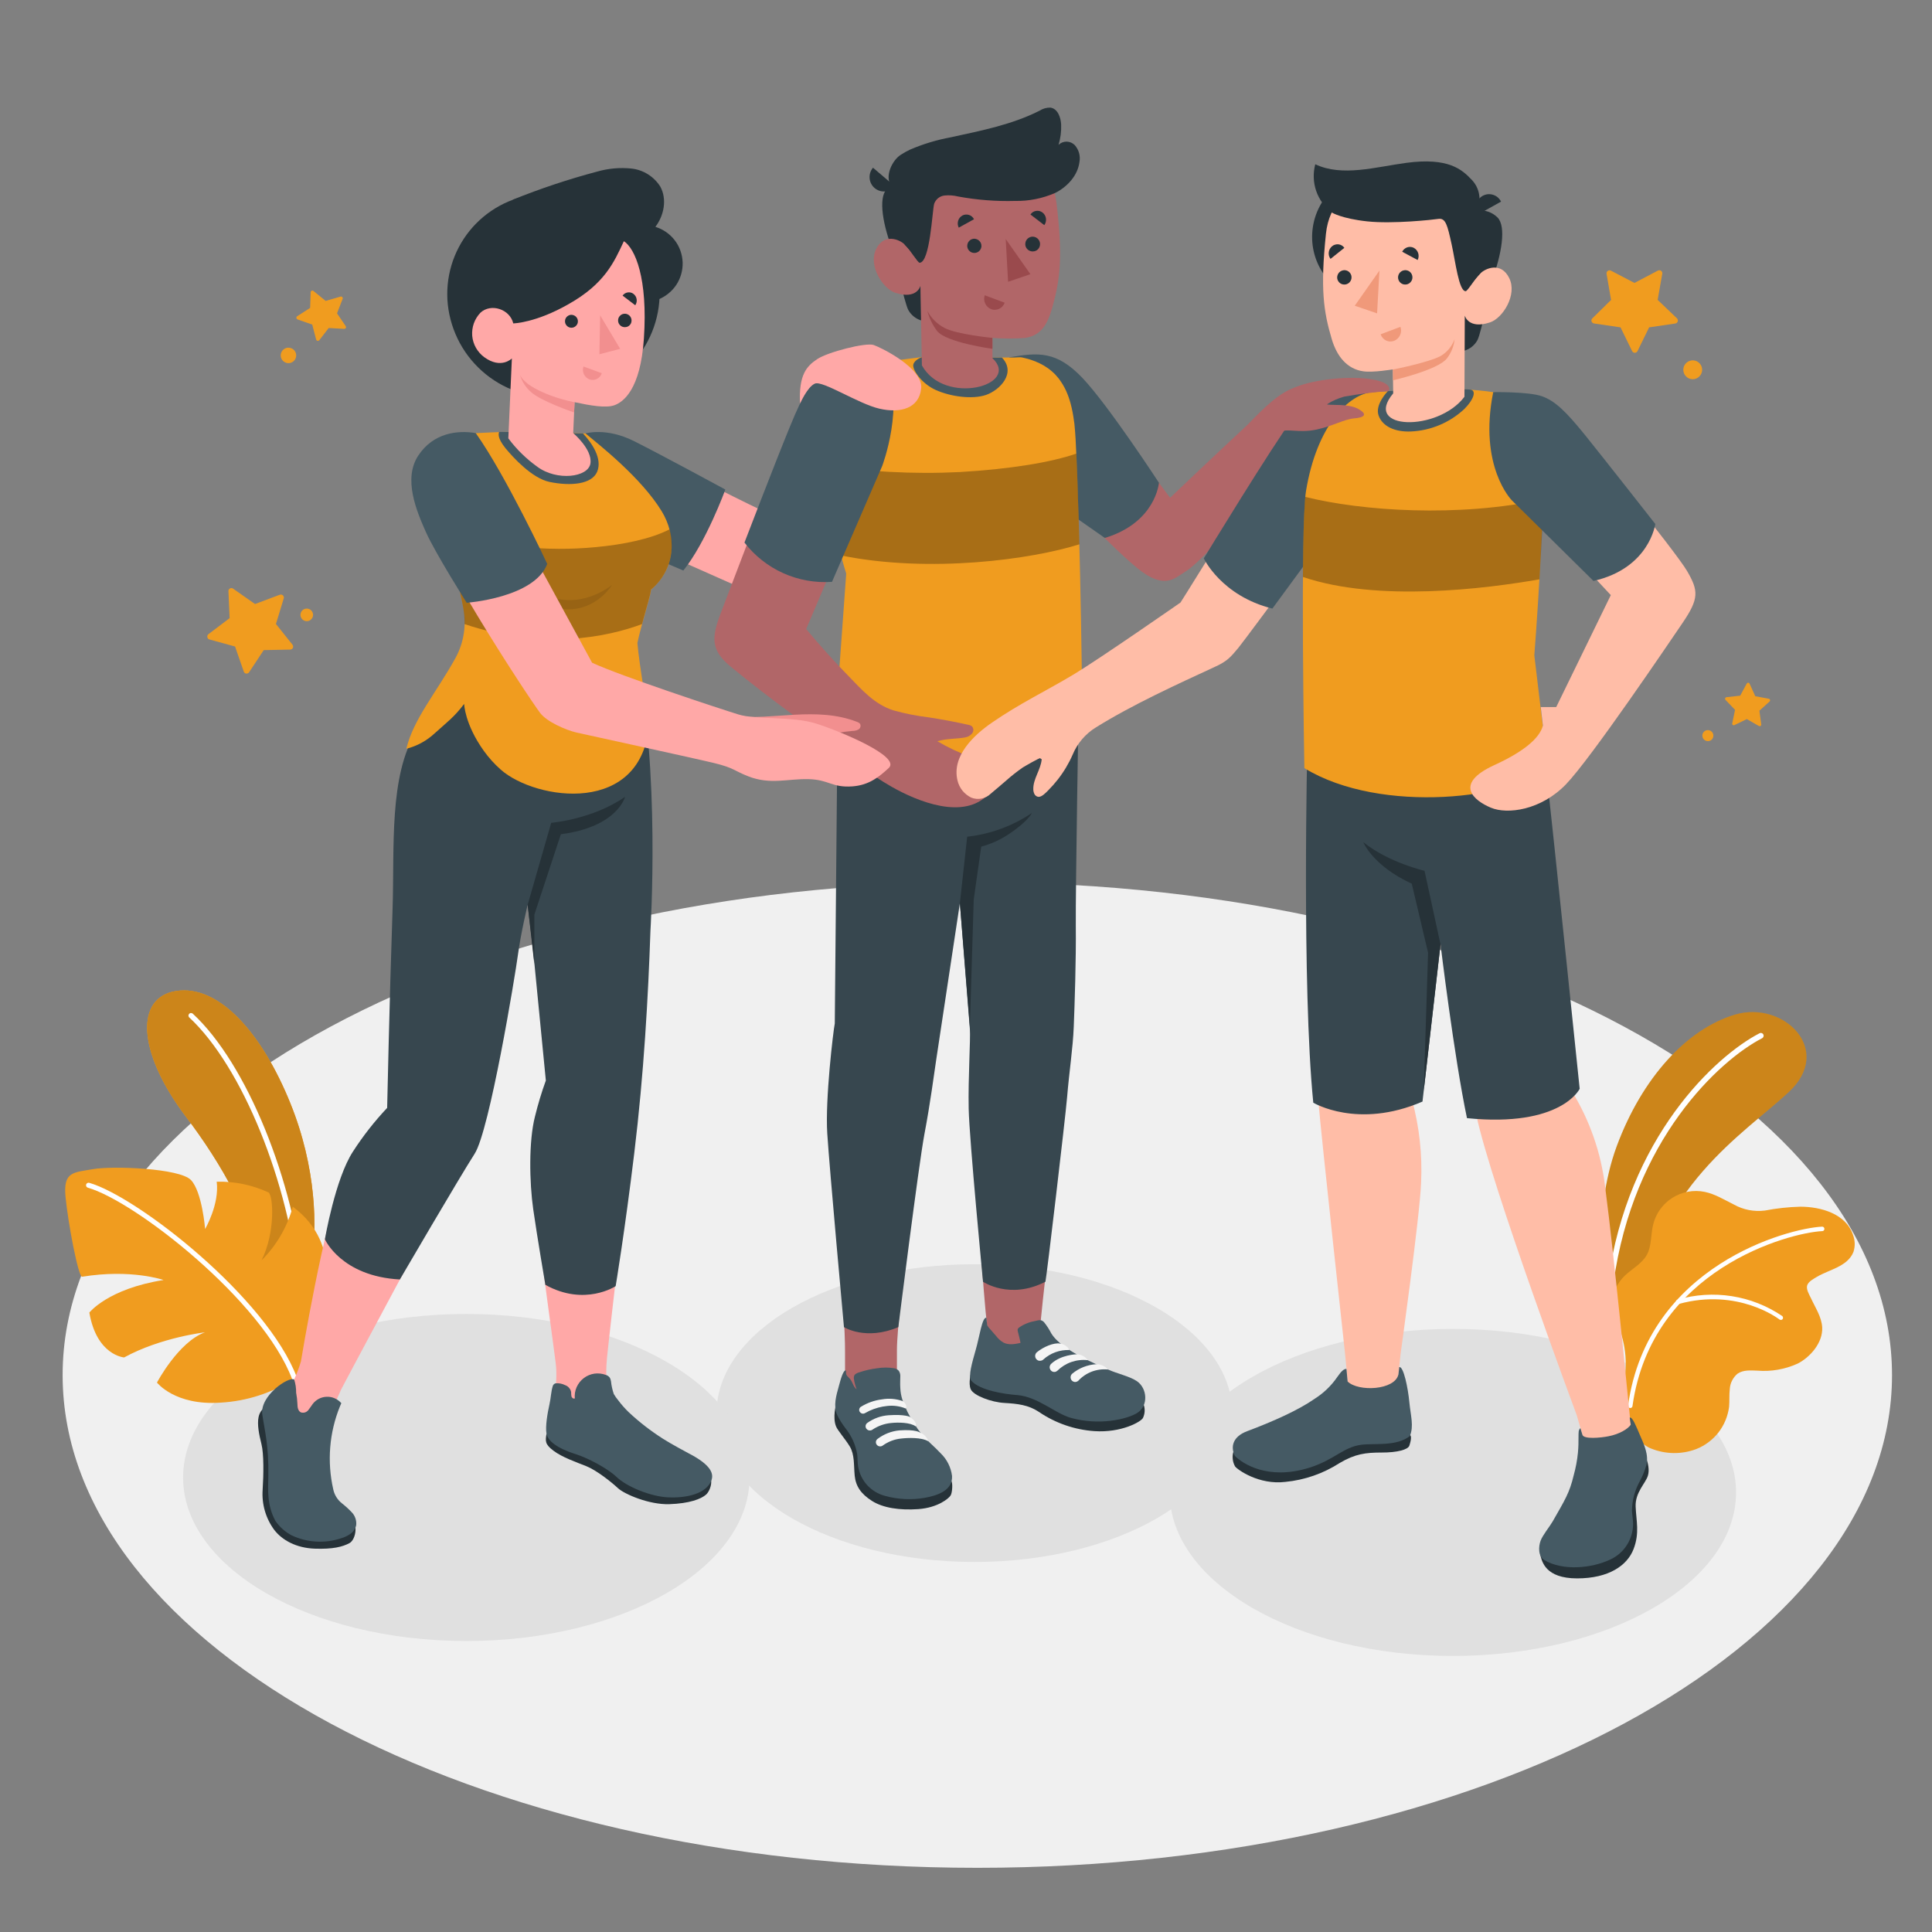 <svg width="36" height="36" viewBox="0 0 36 36" fill="none" xmlns="http://www.w3.org/2000/svg">
<rect x="0" y="0" width="36" height="36" fill="#808080" stroke="none"/>
<path d="M18.211 34.804C27.624 34.804 35.255 30.694 35.255 25.623C35.255 20.552 27.624 16.441 18.211 16.441C8.798 16.441 1.167 20.552 1.167 25.623C1.167 30.694 8.798 34.804 18.211 34.804Z" fill="#F0F0F0"/>
<path d="M18.157 29.105C20.811 29.105 22.962 27.863 22.962 26.331C22.962 24.799 20.811 23.557 18.157 23.557C15.503 23.557 13.352 24.799 13.352 26.331C13.352 27.863 15.503 29.105 18.157 29.105Z" fill="#E0E0E0"/>
<path d="M8.69 30.578C11.604 30.578 13.967 29.214 13.967 27.531C13.967 25.849 11.604 24.484 8.69 24.484C5.775 24.484 3.412 25.849 3.412 27.531C3.412 29.214 5.775 30.578 8.69 30.578Z" fill="#E0E0E0"/>
<path d="M27.071 30.856C29.986 30.856 32.349 29.492 32.349 27.809C32.349 26.126 29.986 24.762 27.071 24.762C24.157 24.762 21.794 26.126 21.794 27.809C21.794 29.492 24.157 30.856 27.071 30.856Z" fill="#E0E0E0"/>
<path d="M29.834 24.341C29.834 24.341 29.655 22.624 30.127 21.354C30.599 20.084 31.429 19.175 32.329 18.906C33.229 18.637 34.182 19.561 33.328 20.352C32.474 21.144 30.861 22.111 30.528 24.449L29.834 24.341Z" fill="#F09C1F"/>
<path opacity="0.15" d="M29.834 24.341C29.834 24.341 29.655 22.624 30.127 21.354C30.599 20.084 31.429 19.175 32.329 18.906C33.229 18.637 34.182 19.561 33.328 20.352C32.474 21.144 30.861 22.111 30.528 24.449L29.834 24.341Z" fill="black"/>
<path d="M30.015 23.958H30.005C29.991 23.956 29.978 23.949 29.97 23.938C29.962 23.927 29.958 23.913 29.96 23.899C30.331 21.185 31.972 19.673 32.787 19.253C32.799 19.247 32.813 19.245 32.826 19.25C32.833 19.252 32.839 19.255 32.844 19.259C32.849 19.264 32.854 19.269 32.857 19.276C32.86 19.282 32.862 19.288 32.862 19.295C32.863 19.302 32.862 19.309 32.86 19.315C32.858 19.322 32.855 19.328 32.85 19.333C32.846 19.338 32.84 19.343 32.834 19.346C32.036 19.757 30.429 21.241 30.064 23.913C30.062 23.925 30.056 23.936 30.047 23.944C30.039 23.952 30.027 23.957 30.015 23.958Z" fill="white"/>
<path d="M30.284 25.59C30.306 25.377 30.29 25.161 30.236 24.954C30.185 24.731 30.051 24.522 30.04 24.288C30.031 24.102 30.147 23.892 30.279 23.767C30.411 23.642 30.594 23.547 30.686 23.383C30.777 23.22 30.758 23.01 30.803 22.823C30.852 22.616 30.98 22.436 31.16 22.321C31.339 22.207 31.556 22.166 31.765 22.209C31.959 22.249 32.131 22.357 32.309 22.445C32.484 22.543 32.685 22.582 32.885 22.557C33.103 22.515 33.324 22.491 33.546 22.485C33.924 22.485 34.399 22.614 34.529 23.014C34.566 23.112 34.57 23.219 34.539 23.319L34.535 23.331C34.425 23.602 34.081 23.658 33.859 23.79C33.798 23.827 33.697 23.878 33.674 23.951C33.651 24.025 33.714 24.126 33.746 24.193C33.826 24.368 33.943 24.537 33.954 24.735C33.968 25.018 33.732 25.29 33.494 25.41C33.259 25.516 33.002 25.561 32.746 25.54C32.619 25.535 32.481 25.524 32.376 25.597C32.334 25.632 32.299 25.676 32.274 25.726C32.249 25.775 32.235 25.829 32.232 25.885C32.219 25.994 32.229 26.106 32.219 26.216C32.196 26.389 32.128 26.554 32.021 26.692C31.913 26.83 31.771 26.936 31.608 27.001C31.336 27.104 31.035 27.1 30.765 26.991C30.543 26.903 30.353 26.637 30.31 26.405C30.265 26.136 30.256 25.862 30.284 25.59Z" fill="#F09C1F"/>
<path d="M30.375 26.236H30.372C30.366 26.235 30.361 26.233 30.356 26.231C30.352 26.228 30.348 26.224 30.344 26.22C30.341 26.215 30.339 26.21 30.337 26.205C30.336 26.2 30.336 26.194 30.337 26.189C30.702 23.578 33.322 22.887 33.951 22.857C33.962 22.856 33.973 22.86 33.981 22.867C33.989 22.875 33.994 22.885 33.995 22.896C33.995 22.902 33.995 22.907 33.993 22.912C33.991 22.918 33.988 22.922 33.984 22.927C33.981 22.931 33.976 22.934 33.971 22.936C33.966 22.939 33.961 22.94 33.955 22.94C33.34 22.97 30.777 23.646 30.419 26.2C30.418 26.211 30.413 26.22 30.405 26.227C30.396 26.234 30.386 26.237 30.375 26.236Z" fill="white"/>
<path d="M33.18 24.594C33.171 24.594 33.163 24.591 33.156 24.586C33.149 24.58 32.388 23.992 31.28 24.298C31.275 24.299 31.27 24.3 31.264 24.299C31.259 24.299 31.253 24.297 31.249 24.294C31.244 24.291 31.24 24.288 31.236 24.284C31.233 24.279 31.231 24.274 31.229 24.269C31.226 24.258 31.228 24.247 31.233 24.237C31.239 24.227 31.248 24.22 31.259 24.217C31.586 24.122 31.931 24.099 32.268 24.152C32.605 24.204 32.926 24.331 33.209 24.522C33.217 24.529 33.223 24.539 33.224 24.55C33.225 24.561 33.222 24.572 33.215 24.581C33.211 24.586 33.205 24.59 33.199 24.592C33.193 24.594 33.186 24.595 33.18 24.594Z" fill="white"/>
<path d="M5.8 23.548C5.916 22.89 5.896 21.756 5.409 20.555C4.889 19.269 4.087 18.34 3.28 18.466C2.528 18.584 2.541 19.584 3.465 20.808C4.113 21.666 4.74 22.727 4.931 23.86L5.332 25.344L5.8 23.548Z" fill="#F09C1F"/>
<path d="M5.8 23.548C5.916 22.89 5.896 21.756 5.409 20.555C4.889 19.269 4.087 18.34 3.28 18.466C2.528 18.584 2.541 19.584 3.465 20.808C4.113 21.666 4.74 22.727 4.931 23.86L5.332 25.344L5.8 23.548Z" fill="#F09C1F"/>
<g opacity="0.15">
<path d="M5.8 23.548C5.916 22.89 5.896 21.756 5.409 20.555C4.889 19.269 4.087 18.34 3.28 18.466C2.528 18.584 2.541 19.584 3.465 20.808C4.113 21.666 4.74 22.727 4.931 23.86L5.332 25.344L5.8 23.548Z" fill="black"/>
</g>
<path d="M5.606 24.021C5.597 24.019 5.588 24.013 5.582 24.006C5.576 23.999 5.572 23.99 5.571 23.98C5.388 22.026 4.508 19.872 3.528 18.96C3.523 18.956 3.519 18.951 3.517 18.945C3.514 18.939 3.512 18.933 3.512 18.927C3.512 18.921 3.512 18.914 3.515 18.908C3.517 18.902 3.52 18.897 3.524 18.892C3.528 18.887 3.533 18.884 3.539 18.881C3.545 18.878 3.551 18.876 3.557 18.876C3.564 18.876 3.57 18.877 3.576 18.879C3.582 18.881 3.587 18.884 3.592 18.888C4.591 19.81 5.483 21.994 5.668 23.968C5.669 23.98 5.665 23.993 5.657 24.003C5.649 24.012 5.638 24.018 5.625 24.02C5.619 24.021 5.612 24.022 5.606 24.021Z" fill="white"/>
<path d="M5.489 25.686C5.076 25.954 4.6 26.109 4.109 26.136C3.259 26.195 2.925 25.762 2.925 25.762C2.925 25.762 3.324 25.005 3.819 24.826C3.819 24.826 2.998 24.919 2.313 25.294C2.313 25.294 1.801 25.257 1.665 24.458C1.665 24.458 2.01 24.015 3.048 23.851C3.048 23.851 2.444 23.641 1.532 23.79C1.46 23.81 1.266 22.776 1.221 22.302C1.176 21.829 1.365 21.85 1.734 21.785C2.104 21.721 3.348 21.768 3.558 21.988C3.767 22.207 3.822 22.901 3.822 22.901C3.822 22.901 4.092 22.439 4.038 22.019C4.37 22.011 4.699 22.079 5 22.218C5.09 22.259 5.139 22.955 4.873 23.485C5.151 23.208 5.352 22.864 5.456 22.485C5.952 22.856 6.068 23.297 6.104 23.691C6.144 24.157 6.074 25.128 5.489 25.686Z" fill="#F09C1F"/>
<path d="M5.484 25.733C5.475 25.732 5.467 25.729 5.46 25.723C5.453 25.718 5.448 25.711 5.445 25.702C4.892 24.238 2.522 22.385 1.637 22.131C1.631 22.129 1.626 22.127 1.621 22.122C1.616 22.119 1.612 22.114 1.609 22.108C1.606 22.103 1.604 22.097 1.603 22.091C1.603 22.084 1.603 22.078 1.605 22.072C1.609 22.06 1.617 22.05 1.628 22.044C1.638 22.038 1.651 22.037 1.663 22.04C2.562 22.299 4.972 24.182 5.533 25.669C5.537 25.681 5.537 25.694 5.532 25.705C5.526 25.716 5.517 25.725 5.505 25.73C5.499 25.732 5.491 25.733 5.484 25.733Z" fill="white"/>
<path d="M13.948 11.016L10.982 9.7L10.91 8.08C11.486 8.045 11.668 8.171 11.928 8.331C12.307 8.565 13.612 9.237 14.227 9.526L14.926 7.582C15.128 7.556 15.325 7.507 15.516 7.438C15.723 7.344 15.954 7.466 15.954 7.466C15.954 7.466 15.336 10.462 15.103 11.016C14.97 11.331 14.459 11.239 13.948 11.016Z" fill="#FFA8A7"/>
<path d="M10.911 8.076C10.911 8.076 11.295 7.959 11.815 8.22C12.335 8.481 13.516 9.122 13.516 9.122C13.516 9.122 13.156 10.107 12.733 10.631L11.241 9.994L10.911 8.076Z" fill="#455A64"/>
<path d="M15.557 20.864C15.575 19.995 15.745 19.398 15.765 19.157C15.765 19.157 15.701 13.994 15.701 13.157L20.103 12.977C20.103 12.977 19.959 18.395 19.959 19.113C19.959 19.83 19.503 23.433 19.368 24.85C19.113 25.183 18.815 25.206 18.415 24.881C18.415 24.881 18.382 24.683 18.33 24.029C18.269 23.281 18.15 21.539 18.143 20.806C18.134 19.903 18.127 19.505 18.153 19.07C18.184 18.573 18.064 15.216 18.064 15.216C18.064 15.216 17.513 18.418 17.375 19.505C17.218 20.751 16.714 24.401 16.713 25.159C16.713 25.295 16.713 25.453 16.713 25.624C16.713 26.034 16.701 26.143 16.767 26.302C16.882 26.58 15.898 26.754 15.852 26.557L15.746 25.741V25.717V25.2C15.751 24.426 15.531 22.122 15.557 20.864Z" fill="#B16668"/>
<path d="M21.312 26.176C21.339 26.256 21.334 26.343 21.298 26.42C21.265 26.492 20.893 26.701 20.392 26.667C20.02 26.641 19.663 26.517 19.356 26.307C19.164 26.18 18.965 26.156 18.718 26.142C18.47 26.129 18.142 26.004 18.089 25.888C18.037 25.772 18.097 25.572 18.097 25.572L21.312 26.176Z" fill="#263238"/>
<path d="M19.292 24.614L19.331 24.605C19.353 24.599 19.375 24.598 19.398 24.601C19.422 24.609 19.443 24.623 19.459 24.643C19.509 24.706 19.552 24.773 19.588 24.844C19.693 25.015 19.913 25.157 20.154 25.287C20.318 25.375 20.478 25.443 20.647 25.519C20.815 25.596 21.048 25.644 21.183 25.735C21.38 25.868 21.405 26.201 21.183 26.333C20.99 26.446 20.481 26.569 19.948 26.418C19.66 26.336 19.335 26.026 18.954 25.995C18.711 25.977 18.253 25.908 18.096 25.724C18.039 25.642 18.116 25.383 18.179 25.16C18.251 24.916 18.3 24.533 18.381 24.555C18.384 24.599 18.388 24.642 18.395 24.686C18.404 24.723 18.444 24.758 18.467 24.786L18.561 24.894C18.599 24.945 18.646 24.987 18.7 25.018C18.796 25.067 18.91 25.046 19.015 25.024C19.02 25.024 18.972 24.832 18.967 24.814C18.962 24.799 18.961 24.783 18.963 24.768C18.97 24.753 18.981 24.74 18.995 24.732C19.084 24.672 19.186 24.632 19.292 24.614Z" fill="#455A64"/>
<path d="M17.726 27.596C17.755 27.625 17.747 27.812 17.713 27.866C17.68 27.921 17.477 28.093 17.113 28.12C16.765 28.145 16.453 28.098 16.249 27.968C16.044 27.838 15.946 27.695 15.926 27.497C15.907 27.298 15.926 27.107 15.835 26.954C15.748 26.81 15.608 26.655 15.578 26.578C15.512 26.412 15.578 26.174 15.578 26.174L17.726 27.596Z" fill="#263238"/>
<path d="M16.776 25.865C16.779 25.941 16.793 26.015 16.816 26.086C16.87 26.24 16.943 26.386 17.032 26.523C17.076 26.594 17.124 26.663 17.176 26.728C17.281 26.853 17.413 26.955 17.524 27.076C17.643 27.189 17.72 27.34 17.74 27.503C17.755 27.776 17.459 27.869 17.23 27.91C16.983 27.953 16.73 27.94 16.489 27.873C16.362 27.84 16.248 27.77 16.159 27.674C16.071 27.577 16.012 27.457 15.99 27.328C15.977 27.253 15.982 27.175 15.973 27.099C15.943 26.924 15.87 26.76 15.76 26.621C15.697 26.54 15.642 26.453 15.597 26.361C15.525 26.192 15.583 26.001 15.629 25.834C15.668 25.69 15.713 25.523 15.764 25.537C15.764 25.613 15.764 25.62 15.818 25.672C15.89 25.736 15.89 25.834 15.962 25.888C15.938 25.825 15.921 25.76 15.911 25.693C15.907 25.666 15.912 25.639 15.926 25.616C15.951 25.595 15.979 25.579 16.011 25.572C16.118 25.535 16.229 25.51 16.342 25.496C16.449 25.478 16.559 25.478 16.666 25.496C16.698 25.502 16.726 25.518 16.747 25.543C16.766 25.57 16.776 25.603 16.776 25.636C16.776 25.68 16.77 25.793 16.776 25.865Z" fill="#455A64"/>
<path d="M17.064 26.579C16.962 26.503 16.735 26.502 16.61 26.515C16.484 26.526 16.362 26.569 16.256 26.64C16.241 26.651 16.221 26.656 16.202 26.654C16.183 26.653 16.165 26.645 16.152 26.631C16.144 26.624 16.137 26.614 16.134 26.604C16.13 26.594 16.128 26.583 16.129 26.572C16.129 26.561 16.133 26.55 16.138 26.54C16.143 26.53 16.151 26.522 16.16 26.515C16.276 26.431 16.414 26.381 16.558 26.371C16.865 26.35 16.955 26.402 16.955 26.402C16.955 26.402 17.093 26.489 17.064 26.579Z" fill="#F5F5F5"/>
<path d="M17.297 26.856C17.169 26.78 16.918 26.791 16.793 26.805C16.668 26.817 16.549 26.863 16.448 26.936C16.433 26.947 16.414 26.953 16.395 26.951C16.376 26.95 16.358 26.942 16.344 26.928C16.336 26.92 16.33 26.911 16.326 26.901C16.322 26.89 16.32 26.879 16.321 26.868C16.322 26.857 16.325 26.846 16.33 26.837C16.336 26.827 16.343 26.819 16.352 26.812C16.47 26.722 16.611 26.667 16.759 26.653C17.065 26.631 17.145 26.694 17.145 26.694C17.181 26.708 17.213 26.729 17.24 26.758C17.266 26.786 17.285 26.819 17.297 26.856Z" fill="#F5F5F5"/>
<path d="M16.435 26.075C16.564 26.052 16.696 26.064 16.82 26.107C16.874 26.137 16.909 26.223 16.875 26.245C16.767 26.201 16.649 26.185 16.533 26.198C16.418 26.209 16.306 26.24 16.201 26.288C16.175 26.3 16.144 26.317 16.117 26.332C16.109 26.337 16.099 26.34 16.089 26.341C16.079 26.342 16.069 26.341 16.06 26.338C16.05 26.335 16.042 26.33 16.034 26.323C16.027 26.317 16.021 26.309 16.016 26.3C16.009 26.285 16.008 26.267 16.013 26.251C16.018 26.235 16.028 26.221 16.043 26.213C16.162 26.139 16.296 26.092 16.435 26.075Z" fill="#F5F5F5"/>
<path d="M19.927 25.156C19.91 25.122 19.884 25.094 19.853 25.073C19.822 25.052 19.786 25.039 19.748 25.035C19.638 25.015 19.443 25.096 19.322 25.196C19.31 25.205 19.301 25.217 19.296 25.231C19.29 25.244 19.287 25.259 19.289 25.274C19.29 25.289 19.295 25.303 19.303 25.316C19.311 25.328 19.322 25.338 19.335 25.346C19.351 25.355 19.37 25.358 19.389 25.356C19.407 25.354 19.425 25.347 19.439 25.334C19.572 25.213 19.747 25.149 19.927 25.156Z" fill="#F5F5F5"/>
<path d="M20.269 25.345C20.245 25.311 20.214 25.283 20.177 25.264C20.14 25.245 20.099 25.235 20.057 25.235C20.057 25.235 19.769 25.244 19.59 25.41C19.58 25.419 19.571 25.43 19.566 25.443C19.56 25.456 19.558 25.471 19.559 25.485C19.561 25.499 19.565 25.512 19.573 25.524C19.58 25.536 19.59 25.546 19.603 25.554C19.618 25.562 19.636 25.566 19.654 25.564C19.672 25.562 19.689 25.554 19.702 25.542C19.776 25.469 19.865 25.413 19.963 25.379C20.061 25.345 20.166 25.333 20.269 25.345Z" fill="#F5F5F5"/>
<path d="M20.647 25.519C20.619 25.488 20.585 25.462 20.547 25.445C20.509 25.428 20.468 25.419 20.426 25.42C20.263 25.43 20.106 25.492 19.98 25.596C19.969 25.605 19.961 25.617 19.955 25.63C19.95 25.643 19.948 25.657 19.949 25.672C19.95 25.686 19.955 25.699 19.962 25.711C19.97 25.723 19.98 25.733 19.992 25.74C20.008 25.749 20.026 25.753 20.044 25.751C20.062 25.748 20.078 25.741 20.092 25.729C20.161 25.653 20.248 25.595 20.344 25.558C20.441 25.522 20.544 25.508 20.647 25.519Z" fill="#F5F5F5"/>
<path d="M17.445 19.747L17.886 16.829L18.072 19.173C18.087 19.365 18.038 20.075 18.05 20.661C18.063 21.247 18.317 23.883 18.317 23.883C18.317 23.883 18.817 24.225 19.48 23.883C19.498 23.829 19.852 20.829 19.884 20.444C19.923 19.967 19.992 19.536 20.008 19.13C20.024 18.724 20.053 17.884 20.046 17.244C20.04 16.603 20.101 12.977 20.101 12.977L15.611 12.991L15.555 19.071C15.527 19.207 15.374 20.483 15.415 21.122C15.455 21.76 15.726 24.729 15.726 24.729C15.726 24.729 16.13 24.987 16.739 24.729C16.739 24.729 17.117 21.705 17.225 21.134C17.334 20.564 17.406 20.003 17.445 19.747Z" fill="#37474F"/>
<path d="M17.886 16.829L18.022 15.591C18.453 15.543 18.867 15.392 19.228 15.149C19.228 15.149 19.156 15.308 18.779 15.555C18.627 15.654 18.459 15.729 18.284 15.775L18.144 16.76L18.072 19.13L17.886 16.829Z" fill="#263238"/>
<path d="M19.044 6.659C19.626 6.659 19.887 6.769 20.171 7.115C20.454 7.461 21.803 9.275 21.803 9.275C21.803 9.275 22.756 8.368 23.243 7.918C23.547 7.605 23.845 7.299 24.171 7.206C24.512 7.108 24.342 7.741 24.477 7.793L24.075 8.379C24.075 8.379 22.589 10.356 22.07 10.663C21.89 10.77 21.7 10.999 21.198 10.591C20.539 10.055 19.344 8.708 19.344 8.708L19.044 6.659Z" fill="#B16668"/>
<path d="M18.808 6.658C19.345 6.567 19.686 6.534 20.171 7.044C20.656 7.555 21.595 8.995 21.595 8.995C21.595 8.995 21.54 9.735 20.587 10.024L19.115 8.995L18.808 6.658Z" fill="#455A64"/>
<path d="M15.557 13.608C16.161 14.048 18.9 14.536 20.171 13.608C20.171 13.608 20.141 10.058 20.042 8.179C20.037 8.094 20.031 8.011 20.023 7.93C20.023 7.904 20.016 7.877 20.013 7.85C19.999 7.738 19.978 7.627 19.949 7.518C19.944 7.5 19.938 7.482 19.933 7.464C19.921 7.423 19.907 7.383 19.891 7.344C19.883 7.323 19.874 7.302 19.865 7.282C19.857 7.263 19.847 7.244 19.837 7.226C19.836 7.223 19.834 7.219 19.832 7.216C19.823 7.198 19.812 7.18 19.802 7.163C19.792 7.145 19.779 7.125 19.765 7.106C19.752 7.086 19.741 7.071 19.729 7.055C19.716 7.039 19.699 7.019 19.683 7.001C19.669 6.984 19.653 6.968 19.637 6.953L19.603 6.922C19.593 6.912 19.582 6.903 19.57 6.894C19.556 6.882 19.54 6.87 19.525 6.86C19.475 6.825 19.423 6.794 19.368 6.768C19.353 6.76 19.337 6.753 19.32 6.747C19.317 6.747 19.312 6.747 19.31 6.741L19.253 6.72C19.22 6.707 19.187 6.697 19.153 6.687C19.12 6.678 19.081 6.669 19.048 6.661C19.014 6.652 18.961 6.661 18.912 6.661H18.811C18.776 6.661 18.739 6.661 18.703 6.661C18.228 6.682 17.726 6.589 17.179 6.655C17.143 6.66 15.998 6.788 15.734 6.884C15.488 6.974 15.266 7.412 15.211 7.654C15.048 8.369 15.768 10.688 15.768 10.688L15.557 13.608Z" fill="#F09C1F"/>
<path d="M17.019 6.789C16.993 6.878 17.163 7.144 17.437 7.267C17.711 7.39 18.115 7.447 18.373 7.359C18.631 7.27 18.942 6.949 18.67 6.663C18.204 6.678 17.713 6.591 17.178 6.657C17.176 6.656 17.045 6.7 17.019 6.789Z" fill="#455A64"/>
<path opacity="0.3" d="M20.055 8.452C19.594 8.613 18.837 8.74 17.886 8.796C17.008 8.839 16.128 8.791 15.261 8.652C15.366 9.258 15.549 9.948 15.666 10.349C17.33 10.688 19.233 10.421 20.113 10.142C20.097 9.526 20.079 8.955 20.055 8.452Z" fill="black"/>
<path d="M17.151 4.162L16.983 4.346L16.896 3.395C16.828 3.387 16.759 3.394 16.694 3.417C16.629 3.44 16.57 3.477 16.522 3.526C16.361 3.691 16.45 4.205 16.651 4.709C16.651 4.709 16.847 5.627 16.925 5.777C16.977 5.87 17.063 5.94 17.165 5.971L17.151 4.162Z" fill="#263238"/>
<path d="M17.13 4.752C17.058 4.796 16.95 4.654 16.86 4.559C16.769 4.464 16.471 4.334 16.323 4.646C16.175 4.957 16.454 5.384 16.688 5.458C17.091 5.585 17.151 5.326 17.151 5.326L17.178 6.808C17.6 7.571 19.028 7.18 18.493 6.674V6.297C18.695 6.312 18.899 6.312 19.101 6.297C19.398 6.252 19.519 6.047 19.609 5.726C19.753 5.211 19.808 4.795 19.686 3.782C19.552 2.671 18.26 2.66 17.562 3.098C16.865 3.537 17.13 4.752 17.13 4.752Z" fill="#B16668"/>
<path d="M16.957 2.788C17.201 2.683 17.457 2.606 17.718 2.558C18.282 2.435 18.856 2.323 19.37 2.063C19.43 2.024 19.5 2.004 19.572 2.005C19.708 2.023 19.767 2.187 19.773 2.324C19.778 2.451 19.761 2.578 19.724 2.699C19.765 2.66 19.82 2.638 19.876 2.639C19.933 2.64 19.987 2.664 20.027 2.704C20.064 2.747 20.092 2.797 20.107 2.852C20.122 2.907 20.124 2.964 20.114 3.02C20.081 3.272 19.888 3.482 19.66 3.596C19.425 3.698 19.172 3.749 18.917 3.744C18.561 3.754 18.206 3.726 17.856 3.662C17.772 3.641 17.685 3.634 17.599 3.643C17.556 3.648 17.515 3.665 17.481 3.692C17.448 3.719 17.422 3.755 17.407 3.796C17.37 3.936 17.331 4.889 17.136 4.896C17.1 4.896 16.961 4.657 16.87 4.571C16.757 4.464 16.642 3.647 16.622 3.495C16.619 3.484 16.614 3.473 16.606 3.464C16.478 3.284 16.628 2.981 16.787 2.883C16.841 2.848 16.898 2.816 16.957 2.788Z" fill="#263238"/>
<path d="M16.676 3.473C16.653 3.5 16.625 3.522 16.594 3.538C16.562 3.555 16.528 3.564 16.493 3.567C16.458 3.57 16.422 3.566 16.389 3.555C16.355 3.544 16.324 3.527 16.297 3.504C16.27 3.481 16.248 3.453 16.232 3.421C16.216 3.39 16.206 3.356 16.204 3.321C16.201 3.285 16.205 3.25 16.216 3.217C16.227 3.183 16.244 3.152 16.267 3.125L16.676 3.473Z" fill="#263238"/>
<path d="M18.492 6.296C18.492 6.296 17.83 6.233 17.599 6.11C17.463 6.039 17.352 5.929 17.28 5.794C17.315 5.929 17.377 6.056 17.461 6.167C17.631 6.383 18.492 6.5 18.492 6.5L18.492 6.296Z" fill="#9A4A4D"/>
<path d="M18.288 4.586C18.287 4.612 18.278 4.637 18.263 4.658C18.248 4.679 18.227 4.696 18.202 4.705C18.178 4.714 18.152 4.716 18.126 4.71C18.101 4.704 18.078 4.691 18.06 4.672C18.042 4.654 18.03 4.63 18.025 4.605C18.021 4.579 18.024 4.553 18.034 4.529C18.044 4.505 18.061 4.485 18.083 4.47C18.104 4.456 18.13 4.448 18.155 4.448C18.173 4.449 18.191 4.452 18.207 4.46C18.223 4.467 18.238 4.477 18.25 4.49C18.263 4.503 18.272 4.518 18.279 4.534C18.285 4.551 18.288 4.569 18.288 4.586Z" fill="#263238"/>
<path d="M18.149 4.085L17.865 4.242C17.845 4.203 17.841 4.158 17.853 4.115C17.865 4.073 17.893 4.038 17.932 4.016C17.95 4.006 17.971 4 17.992 3.998C18.013 3.996 18.035 3.998 18.055 4.005C18.075 4.011 18.094 4.021 18.11 4.035C18.126 4.049 18.14 4.066 18.149 4.085Z" fill="#263238"/>
<path d="M18.349 5.502L18.72 5.64C18.712 5.665 18.698 5.688 18.681 5.707C18.664 5.727 18.643 5.742 18.619 5.754C18.596 5.765 18.57 5.771 18.544 5.772C18.518 5.774 18.492 5.77 18.468 5.76C18.419 5.741 18.379 5.703 18.357 5.655C18.335 5.607 18.332 5.552 18.349 5.502Z" fill="#9A4A4D"/>
<path d="M19.459 4.195L19.201 3.997C19.213 3.979 19.228 3.964 19.246 3.952C19.264 3.941 19.284 3.933 19.305 3.93C19.326 3.926 19.348 3.927 19.369 3.932C19.389 3.938 19.409 3.947 19.426 3.96C19.461 3.987 19.484 4.027 19.49 4.071C19.496 4.115 19.485 4.159 19.459 4.195Z" fill="#263238"/>
<path d="M19.38 4.548C19.38 4.565 19.377 4.583 19.37 4.6C19.364 4.616 19.354 4.631 19.342 4.644C19.33 4.657 19.315 4.667 19.299 4.674C19.282 4.681 19.265 4.685 19.247 4.685C19.22 4.686 19.193 4.679 19.169 4.664C19.146 4.65 19.128 4.629 19.116 4.604C19.105 4.579 19.102 4.551 19.107 4.524C19.111 4.497 19.124 4.472 19.143 4.452C19.162 4.433 19.186 4.419 19.213 4.413C19.24 4.407 19.268 4.41 19.293 4.42C19.319 4.43 19.341 4.448 19.356 4.471C19.371 4.493 19.38 4.52 19.38 4.548Z" fill="#263238"/>
<path d="M18.74 4.454L18.784 5.251L19.2 5.109L18.74 4.454Z" fill="#9A4A4D"/>
<path d="M16.367 6.762C15.483 6.803 15.222 6.942 14.927 7.577C14.711 8.04 13.631 10.905 13.433 11.417C13.259 11.874 13.236 12.109 13.615 12.422C13.994 12.734 14.376 13.025 14.767 13.314C15.005 13.49 15.219 13.682 15.46 13.854C15.839 14.126 16.209 14.43 16.612 14.659C17.094 14.933 17.966 15.294 18.425 14.791C18.516 14.692 18.601 14.575 18.551 14.431C18.512 14.338 18.443 14.262 18.354 14.215C18.266 14.168 18.174 14.13 18.079 14.1C17.867 14.024 17.662 13.927 17.467 13.812C17.635 13.759 17.819 13.772 17.989 13.74C18.037 13.731 18.081 13.706 18.112 13.668C18.128 13.649 18.137 13.626 18.137 13.601C18.137 13.577 18.128 13.553 18.112 13.535C18.091 13.519 18.067 13.509 18.04 13.505C17.8 13.451 17.558 13.406 17.312 13.368C17.086 13.341 16.861 13.297 16.642 13.235C16.289 13.119 16.066 12.859 15.814 12.601C15.538 12.318 15.275 12.025 15.022 11.721L16.2 8.95C16.2 8.95 16.808 7.36 16.367 6.762Z" fill="#B16668"/>
<path d="M16.493 6.742C16.154 6.761 15.629 6.801 15.383 6.958C15.099 7.14 14.992 7.281 14.71 7.972C14.427 8.663 13.872 10.11 13.872 10.11C14.063 10.357 14.311 10.553 14.596 10.681C14.88 10.808 15.192 10.864 15.503 10.842L16.439 8.682C16.439 8.682 16.875 7.536 16.493 6.742Z" fill="#455A64"/>
<path d="M17.842 14.544C17.73 14.087 18.147 13.696 18.485 13.464C19.007 13.104 19.47 12.888 20.008 12.566C20.498 12.271 21.997 11.227 21.997 11.227C21.997 11.227 22.772 10.007 23.303 9.073C23.961 7.917 24.479 7.179 25.58 7.311L25.57 8.705C25.57 8.705 23.219 11.9 23.074 12.073C22.929 12.245 22.871 12.322 22.622 12.433C21.949 12.744 21.097 13.132 20.421 13.554C20.227 13.673 20.076 13.849 19.989 14.058C19.916 14.226 19.822 14.383 19.709 14.527C19.654 14.597 19.595 14.664 19.532 14.727C19.49 14.769 19.411 14.855 19.347 14.848C19.332 14.846 19.317 14.84 19.305 14.831C19.292 14.822 19.282 14.81 19.275 14.796C19.261 14.768 19.254 14.737 19.254 14.706C19.25 14.513 19.391 14.346 19.41 14.153C19.41 14.136 19.388 14.145 19.385 14.128C19.381 14.112 19.084 14.284 19.058 14.301C18.953 14.374 18.851 14.454 18.755 14.539C18.657 14.623 18.559 14.709 18.459 14.791C18.413 14.836 18.354 14.867 18.29 14.88C18.226 14.893 18.16 14.887 18.099 14.863C18.035 14.832 17.979 14.788 17.934 14.733C17.89 14.678 17.858 14.613 17.842 14.544Z" fill="#FFBDA7"/>
<path d="M25.721 7.298C25.369 7.226 24.507 7.235 24.116 7.759C23.705 8.311 22.431 10.404 22.431 10.404C22.431 10.404 22.756 11.102 23.709 11.34L25.344 9.112L25.721 7.298Z" fill="#455A64"/>
<path d="M28.703 28.979C28.732 29.092 28.792 29.411 29.387 29.411C29.982 29.411 30.323 29.167 30.439 28.865C30.555 28.564 30.488 28.339 30.478 28.073C30.467 27.808 30.663 27.641 30.706 27.497C30.77 27.288 30.595 26.999 30.595 26.999L28.703 28.979Z" fill="#263238"/>
<path d="M22.987 27.037C22.971 27.085 22.965 27.135 22.97 27.184C22.974 27.234 22.99 27.282 23.014 27.325C23.057 27.384 23.456 27.673 23.95 27.613C24.311 27.578 24.659 27.457 24.964 27.26C25.252 27.09 25.45 27.066 25.743 27.066C26.036 27.067 26.236 27.012 26.261 26.938C26.303 26.809 26.306 26.726 26.244 26.729L22.987 27.037Z" fill="#263238"/>
<path d="M29.908 22.104C29.832 21.478 29.622 20.876 29.292 20.338C29.292 20.338 29.004 16.09 28.759 13.858H24.361C24.361 13.858 24.492 19.646 24.563 20.495C24.617 21.143 25.061 25.206 25.062 25.213L25.126 25.891C25.471 26.065 25.741 26.039 26.035 25.828L26.098 25.228C26.098 25.228 26.458 22.652 26.48 22.038C26.505 21.514 26.447 20.989 26.308 20.482L26.842 17.597C26.842 17.597 27.268 19.636 27.509 20.778C27.785 22.087 29.381 26.371 29.381 26.372L29.483 26.728C29.46 27.117 30.395 26.852 30.385 26.546C30.384 26.547 30.084 23.434 29.908 22.104Z" fill="#FFBDA7"/>
<path d="M27.335 20.835C27.095 19.694 26.842 17.595 26.842 17.595L26.506 20.526C25.301 21.048 24.471 20.547 24.471 20.547C24.255 18.376 24.361 13.856 24.361 13.856H28.759C29.002 16.088 29.435 20.288 29.435 20.288C29.435 20.288 29.092 21.012 27.335 20.835Z" fill="#37474F"/>
<path d="M26.842 17.599L26.544 16.226C26.544 16.226 25.878 16.074 25.403 15.693C25.403 15.693 25.577 16.131 26.306 16.466L26.61 17.752L26.529 20.327L26.842 17.599Z" fill="#263238"/>
<path d="M29.484 26.729L29.448 26.611C29.409 26.65 29.415 26.683 29.413 26.789C29.413 26.872 29.413 26.953 29.403 27.064C29.389 27.209 29.362 27.352 29.323 27.492C29.246 27.818 29.16 27.949 28.931 28.351C28.876 28.446 28.745 28.605 28.706 28.711C28.668 28.817 28.656 28.999 28.778 29.071C29.126 29.277 29.663 29.221 30.002 29.061C30.13 29.003 30.238 28.91 30.313 28.792C30.389 28.675 30.43 28.538 30.43 28.398C30.43 28.315 30.413 28.233 30.409 28.15C30.412 27.959 30.461 27.772 30.553 27.605C30.605 27.508 30.648 27.406 30.678 27.3C30.725 27.108 30.634 26.914 30.558 26.741C30.493 26.592 30.418 26.393 30.367 26.416L30.387 26.547C30.334 26.628 30.171 26.725 29.97 26.763C29.842 26.789 29.498 26.827 29.484 26.729Z" fill="#455A64"/>
<path d="M25.089 25.507C25.044 25.507 24.998 25.542 24.917 25.66C24.806 25.822 24.663 25.959 24.497 26.064C24.198 26.274 23.725 26.486 23.239 26.668C22.974 26.767 22.923 26.956 23.011 27.13C23.148 27.267 23.615 27.587 24.383 27.353C24.859 27.209 25.026 26.964 25.367 26.921C25.608 26.89 26.025 26.956 26.271 26.758C26.348 26.572 26.286 26.385 26.261 26.127C26.237 25.869 26.154 25.457 26.073 25.473L26.058 25.609C25.993 25.908 25.306 25.937 25.111 25.742L25.089 25.507Z" fill="#455A64"/>
<path d="M26.944 7.235C27.707 7.283 28.703 7.274 28.75 8.055C28.822 9.255 28.59 12.211 28.59 12.211L28.837 14.279C28.278 14.877 25.733 15.189 24.305 14.313C24.305 14.313 24.224 9.825 24.336 9.146C24.538 7.922 25.134 7.34 25.58 7.305L26.944 7.235Z" fill="#F09C1F"/>
<path d="M27.288 7.619C27.464 7.442 27.518 7.272 27.393 7.259C27.24 7.248 27.086 7.242 26.941 7.232L25.861 7.288C25.861 7.288 25.615 7.536 25.688 7.742C25.761 7.949 25.998 8.052 26.289 8.04C26.661 8.024 27.016 7.874 27.288 7.619Z" fill="#455A64"/>
<path opacity="0.3" d="M24.322 9.259C24.295 9.542 24.282 10.103 24.278 10.751C25.67 11.224 27.683 10.971 28.685 10.795C28.715 10.269 28.744 9.843 28.757 9.303C27.171 9.648 25.366 9.52 24.322 9.259Z" fill="black"/>
<path d="M27.991 7.339C28.482 7.339 28.863 7.37 29.206 7.791C29.446 8.085 31.227 10.278 31.438 10.643C31.649 11.008 31.663 11.151 31.351 11.609C31.092 11.989 29.647 14.129 29.18 14.614C28.713 15.098 28.089 15.18 27.78 15.05C27.471 14.921 27.075 14.611 27.841 14.258C28.378 14.013 28.687 13.762 28.75 13.52L28.71 13.175H28.998L30.015 11.089L28.235 9.179C28.235 9.179 27.626 8.116 27.991 7.339Z" fill="#FFBDA7"/>
<path d="M27.824 7.307C27.824 7.307 28.483 7.296 28.73 7.383C28.978 7.47 29.182 7.671 29.532 8.103C29.881 8.535 30.844 9.764 30.844 9.764C30.844 9.764 30.736 10.589 29.692 10.825L28.168 9.32C28.168 9.32 27.546 8.69 27.824 7.307Z" fill="#455A64"/>
<path d="M26.389 5.399C26.933 5.001 27.051 4.238 26.653 3.694C26.255 3.151 25.492 3.033 24.948 3.431C24.405 3.829 24.287 4.592 24.685 5.135C25.083 5.679 25.846 5.797 26.389 5.399Z" fill="#263238"/>
<path d="M27.792 5.25C27.792 5.25 27.608 6.182 27.531 6.336C27.479 6.432 27.392 6.503 27.288 6.534V5.881L27.792 5.25Z" fill="#263238"/>
<path d="M27.522 3.924C27.591 3.915 27.661 3.921 27.727 3.943C27.793 3.965 27.853 4.002 27.903 4.051C28.069 4.215 27.986 4.737 27.791 5.25L27.42 5.298L27.522 3.924Z" fill="#263238"/>
<path d="M27.307 5.3C27.383 5.344 27.487 5.199 27.578 5.101C27.669 5.003 27.967 4.867 28.122 5.181C28.277 5.494 28.001 5.929 27.765 6.007C27.36 6.142 27.294 5.881 27.294 5.881L27.288 7.393C26.792 8.051 25.384 8.018 25.96 7.33L25.954 6.883C25.954 6.883 25.585 6.945 25.405 6.919C25.104 6.878 24.912 6.644 24.816 6.321C24.662 5.803 24.6 5.385 24.707 4.355C24.826 3.23 26.132 3.198 26.845 3.631C27.558 4.065 27.307 5.3 27.307 5.3Z" fill="#FFBDA7"/>
<path d="M27.31 5.426C27.347 5.426 27.486 5.187 27.578 5.1C27.705 4.982 27.522 3.924 27.522 3.924C27.565 3.83 27.579 3.725 27.561 3.623C27.544 3.521 27.497 3.427 27.425 3.352C27.245 3.161 26.993 2.928 26.201 3.035C25.631 3.111 25.014 3.299 24.508 3.061C24.465 3.224 24.47 3.397 24.525 3.557C24.58 3.717 24.681 3.857 24.816 3.96C24.816 3.96 24.999 4.074 25.477 4.125C25.955 4.176 26.701 4.094 26.8 4.079C26.938 4.058 26.97 4.192 27.05 4.557C27.121 4.881 27.184 5.425 27.31 5.426Z" fill="#263238"/>
<path d="M27.523 4.006L27.97 3.757C27.955 3.727 27.934 3.7 27.909 3.678C27.883 3.656 27.854 3.64 27.822 3.63C27.79 3.62 27.756 3.616 27.722 3.619C27.689 3.623 27.657 3.633 27.627 3.649C27.567 3.684 27.523 3.74 27.503 3.807C27.484 3.873 27.491 3.945 27.523 4.006Z" fill="#263238"/>
<path d="M26.051 5.178C26.053 5.204 26.063 5.229 26.078 5.25C26.095 5.271 26.116 5.286 26.141 5.295C26.166 5.303 26.192 5.304 26.218 5.298C26.243 5.291 26.266 5.278 26.283 5.258C26.301 5.239 26.313 5.215 26.317 5.189C26.321 5.164 26.317 5.137 26.307 5.113C26.296 5.089 26.279 5.069 26.257 5.055C26.235 5.041 26.209 5.034 26.183 5.034C26.165 5.035 26.147 5.039 26.13 5.046C26.113 5.054 26.099 5.065 26.086 5.078C26.074 5.092 26.064 5.107 26.058 5.125C26.052 5.142 26.05 5.16 26.051 5.178Z" fill="#263238"/>
<path d="M26.128 4.691L26.416 4.845C26.436 4.805 26.439 4.759 26.426 4.717C26.412 4.674 26.383 4.639 26.344 4.618C26.325 4.608 26.304 4.602 26.283 4.601C26.262 4.599 26.241 4.602 26.221 4.609C26.201 4.616 26.182 4.627 26.166 4.641C26.15 4.655 26.137 4.672 26.128 4.691Z" fill="#263238"/>
<path d="M24.792 4.824L25.05 4.618C25.038 4.6 25.022 4.586 25.003 4.574C24.985 4.563 24.965 4.556 24.943 4.553C24.922 4.55 24.9 4.552 24.88 4.558C24.859 4.563 24.839 4.573 24.823 4.587C24.788 4.615 24.765 4.655 24.76 4.699C24.754 4.743 24.765 4.788 24.792 4.824Z" fill="#263238"/>
<path d="M24.916 5.178C24.918 5.204 24.928 5.229 24.944 5.25C24.96 5.271 24.981 5.286 25.006 5.295C25.031 5.303 25.058 5.304 25.083 5.298C25.108 5.291 25.131 5.278 25.149 5.258C25.166 5.239 25.178 5.215 25.182 5.189C25.186 5.164 25.183 5.137 25.172 5.113C25.161 5.089 25.144 5.069 25.122 5.055C25.1 5.041 25.074 5.034 25.048 5.034C25.03 5.035 25.012 5.039 24.995 5.047C24.979 5.054 24.964 5.065 24.952 5.078C24.939 5.092 24.93 5.108 24.924 5.125C24.918 5.142 24.915 5.16 24.916 5.178Z" fill="#263238"/>
<path d="M25.954 6.886C25.954 6.886 26.611 6.757 26.842 6.635C26.964 6.564 27.057 6.453 27.104 6.32C27.091 6.452 27.041 6.577 26.96 6.68C26.791 6.896 25.957 7.086 25.957 7.086L25.954 6.886Z" fill="#F0997A"/>
<path d="M26.095 6.09L25.726 6.229C25.734 6.254 25.747 6.277 25.764 6.296C25.781 6.316 25.802 6.332 25.825 6.344C25.849 6.355 25.874 6.362 25.9 6.363C25.926 6.364 25.952 6.36 25.977 6.351C26.027 6.331 26.067 6.293 26.089 6.244C26.111 6.196 26.113 6.14 26.095 6.09Z" fill="#F0997A"/>
<path d="M25.704 5.042L25.66 5.839L25.244 5.697L25.704 5.042Z" fill="#F0997A"/>
<path d="M10.555 7.386L10.477 7.394C10.224 7.421 9.968 7.398 9.724 7.326C9.48 7.254 9.252 7.135 9.054 6.975C8.856 6.815 8.691 6.618 8.569 6.394C8.448 6.17 8.371 5.925 8.344 5.672C8.293 5.179 8.439 4.685 8.751 4.3C9.063 3.915 9.515 3.669 10.008 3.616L10.224 3.593C10.716 3.542 11.209 3.687 11.594 3.997C11.979 4.307 12.226 4.758 12.28 5.249C12.308 5.503 12.285 5.76 12.213 6.004C12.141 6.249 12.021 6.477 11.861 6.676C11.7 6.874 11.503 7.039 11.278 7.161C11.054 7.283 10.808 7.36 10.555 7.386Z" fill="#263238"/>
<path d="M9.558 3.72C10.068 3.514 10.59 3.34 11.121 3.199C11.331 3.138 11.551 3.118 11.769 3.141C11.877 3.153 11.982 3.19 12.074 3.248C12.166 3.306 12.245 3.384 12.303 3.476C12.432 3.709 12.375 4.014 12.212 4.227C12.355 4.271 12.48 4.357 12.572 4.476C12.663 4.594 12.714 4.738 12.72 4.887C12.725 5.036 12.684 5.183 12.602 5.308C12.519 5.432 12.4 5.528 12.261 5.582C12.073 5.641 11.873 5.655 11.679 5.621C11.269 5.58 10.872 5.456 10.512 5.256C10.151 5.054 9.864 4.742 9.692 4.365" fill="#263238"/>
<path d="M11.509 26.166C11.305 25.934 11.272 25.715 11.311 25.295C11.351 24.875 11.779 21.222 11.887 20.308C12.072 18.771 12.136 14.386 12.036 13.313L7.92 13.53C7.602 14.268 7.359 15.18 7.368 16.625C7.374 17.725 7.271 20.705 7.271 20.705C7.271 20.705 6.758 21.13 6.377 21.986C6.041 22.742 5.607 25.37 5.607 25.37C5.573 25.484 5.531 25.596 5.481 25.704C5.388 25.811 5.332 25.945 5.323 26.086C5.311 26.542 5.347 26.998 5.432 27.447C5.476 27.68 5.616 27.832 5.844 27.93C5.894 27.951 5.949 27.962 6.004 27.96C6.033 27.961 6.06 27.951 6.083 27.933C6.123 27.895 6.09 27.802 6.083 27.755C6.073 27.68 6.068 27.605 6.068 27.529C6.068 27.381 6.077 27.199 6.09 27.052C6.119 26.72 6.181 26.391 6.276 26.072L6.36 25.884C6.36 25.884 8.238 22.336 8.767 21.473C9.187 20.796 9.524 18.134 9.847 16.682L10.237 20.182C10.107 20.542 10.008 20.911 9.941 21.288C9.85 21.936 10.24 24.48 10.353 25.385C10.374 25.552 10.372 25.722 10.346 25.889C10.384 26.281 10.674 26.41 10.971 26.639C11.12 26.752 11.772 27.173 12.17 27.264C12.494 27.336 12.622 27.216 12.67 27.125C12.249 26.849 11.86 26.528 11.509 26.166Z" fill="#FFA8A7"/>
<path d="M4.954 26.212C4.919 26.233 4.889 26.261 4.865 26.294C4.842 26.328 4.826 26.366 4.818 26.406C4.79 26.544 4.826 26.728 4.872 26.91C4.918 27.091 4.912 27.478 4.894 27.759C4.875 28.026 4.951 28.291 5.11 28.507C5.258 28.7 5.521 28.844 5.862 28.857C6.204 28.869 6.381 28.823 6.51 28.755C6.639 28.687 6.695 28.342 6.481 28.262C6.268 28.182 5.537 28.046 5.379 27.368C5.285 26.967 5.143 26.578 4.954 26.212Z" fill="#263238"/>
<path d="M5.481 25.704C5.507 25.784 5.519 25.866 5.518 25.95C5.531 26.019 5.539 26.089 5.542 26.159C5.542 26.221 5.553 26.295 5.61 26.319C5.633 26.325 5.658 26.325 5.681 26.319C5.704 26.312 5.725 26.298 5.741 26.28C5.771 26.242 5.799 26.202 5.826 26.162C5.857 26.121 5.897 26.088 5.942 26.064C5.988 26.041 6.038 26.028 6.089 26.027C6.141 26.025 6.192 26.035 6.238 26.056C6.285 26.077 6.327 26.108 6.36 26.146L6.335 26.204C6.135 26.695 6.092 27.236 6.21 27.753C6.231 27.853 6.286 27.943 6.366 28.008C6.434 28.061 6.498 28.119 6.557 28.182C6.587 28.213 6.609 28.251 6.623 28.292C6.637 28.333 6.642 28.377 6.637 28.42C6.623 28.485 6.585 28.542 6.531 28.58C6.478 28.618 6.418 28.646 6.355 28.664C6.053 28.764 5.724 28.745 5.436 28.61C5.314 28.546 5.21 28.453 5.132 28.34C4.969 28.038 4.996 27.755 5 27.499C5.01 26.933 4.928 26.638 4.887 26.354C4.841 26.007 5.375 25.647 5.481 25.704Z" fill="#455A64"/>
<path d="M10.183 26.717C10.163 26.85 10.149 26.909 10.313 27.032C10.476 27.155 10.729 27.242 10.925 27.32C11.12 27.398 11.396 27.619 11.515 27.73C11.634 27.841 12.095 28.04 12.471 28.028C12.847 28.016 13.065 27.931 13.156 27.85C13.247 27.769 13.341 27.485 13.1 27.407C12.86 27.328 10.183 26.717 10.183 26.717Z" fill="#263238"/>
<path d="M10.354 25.776C10.341 25.779 10.33 25.785 10.321 25.793C10.312 25.802 10.305 25.812 10.301 25.824C10.267 25.93 10.265 26.052 10.24 26.16C10.202 26.331 10.159 26.576 10.183 26.714C10.207 26.852 10.39 26.991 10.736 27.099C10.944 27.164 11.312 27.355 11.482 27.515C11.687 27.712 12.13 27.883 12.435 27.9C12.791 27.92 13.165 27.834 13.257 27.581C13.296 27.474 13.275 27.307 12.825 27.077C12.825 27.077 12.481 26.893 12.352 26.808C12.125 26.663 11.912 26.499 11.716 26.315C11.645 26.247 11.579 26.172 11.52 26.093C11.489 26.056 11.461 26.016 11.437 25.975C11.411 25.898 11.393 25.819 11.385 25.738C11.381 25.712 11.373 25.688 11.359 25.666C11.34 25.643 11.315 25.627 11.287 25.619C11.219 25.594 11.146 25.586 11.074 25.596C11.003 25.607 10.935 25.635 10.878 25.679C10.82 25.723 10.775 25.781 10.745 25.847C10.716 25.913 10.704 25.985 10.711 26.057C10.686 26.07 10.656 26.047 10.648 26.02C10.644 25.993 10.642 25.965 10.642 25.937C10.636 25.908 10.622 25.88 10.602 25.858C10.582 25.835 10.556 25.819 10.528 25.809C10.474 25.782 10.414 25.771 10.354 25.776Z" fill="#455A64"/>
<path d="M9.652 17.784C9.704 17.392 9.832 16.86 9.832 16.86L9.94 17.77L10.171 20.134C10.091 20.354 10.024 20.578 9.968 20.806C9.851 21.262 9.864 22.03 9.936 22.534C10.008 23.038 10.162 23.941 10.162 23.941C10.896 24.349 11.472 23.965 11.472 23.965C11.472 23.965 11.642 22.949 11.819 21.483C11.997 20.017 12.079 18.563 12.12 17.343C12.12 17.343 12.31 14.307 11.85 12.239C11.234 12.648 9.436 12.687 8.727 12.095C8.727 12.095 8.424 12.567 7.762 13.622C7.242 14.45 7.353 15.805 7.315 16.934C7.256 18.676 7.214 20.644 7.214 20.644C6.978 20.895 6.765 21.166 6.578 21.456C6.247 21.96 6.054 23.092 6.054 23.092C6.054 23.092 6.357 23.782 7.451 23.841C7.451 23.841 8.566 21.931 8.844 21.499C9.123 21.066 9.6 18.175 9.652 17.784Z" fill="#37474F"/>
<path d="M9.832 16.859L10.271 15.332C10.271 15.332 11.039 15.27 11.647 14.848C11.647 14.848 11.509 15.407 10.451 15.545L9.957 17.043V17.97L9.832 16.859Z" fill="#263238"/>
<path d="M12.329 9.525C11.945 8.897 11.164 8.288 10.911 8.077L9.405 8.048C9.109 8.056 8.675 8.082 8.675 8.082C8.358 8.242 8.363 8.631 8.343 8.998C8.32 9.401 8.313 9.579 8.407 10.248L8.587 11.102L8.614 11.233C8.619 11.255 8.623 11.278 8.628 11.305C8.698 11.633 8.646 11.974 8.484 12.267C8.124 12.915 7.702 13.402 7.572 13.952C7.77 13.902 7.951 13.803 8.1 13.664C8.328 13.457 8.464 13.362 8.649 13.116C8.649 13.116 8.657 13.49 9.015 13.991C9.107 14.119 9.213 14.237 9.331 14.341C9.984 14.917 11.985 15.213 12.097 13.464C12.097 13.464 11.905 12.354 11.877 11.981C11.942 11.662 12.124 11.111 12.131 10.988C12.6 10.584 12.608 9.982 12.329 9.525Z" fill="#F09C1F"/>
<path d="M9.419 8.352C9.563 8.526 9.915 8.914 10.244 8.981C10.631 9.06 11.029 9.027 11.128 8.788C11.226 8.55 11.037 8.262 10.863 8.077L9.405 8.049H9.3C9.294 8.075 9.256 8.15 9.419 8.352Z" fill="#455A64"/>
<path opacity="0.3" d="M8.364 9.913C8.375 10.01 8.389 10.12 8.407 10.247L8.587 11.102L8.614 11.233C8.619 11.255 8.623 11.278 8.628 11.305C8.649 11.412 8.658 11.52 8.656 11.629C10.129 12.124 11.32 11.868 11.963 11.629C12.035 11.355 12.125 11.07 12.13 10.986C12.291 10.853 12.409 10.676 12.47 10.477C12.532 10.277 12.533 10.065 12.475 9.864C12.132 10.041 11.625 10.146 11.101 10.195C10.179 10.283 9.249 10.187 8.364 9.913Z" fill="black"/>
<path opacity="0.1" d="M11.405 10.898C11.405 10.898 10.902 11.322 10.297 11.135C10.129 11.088 9.975 10.998 9.851 10.875C9.727 10.751 9.637 10.598 9.589 10.43C9.589 10.43 9.552 11.111 10.309 11.315C11.042 11.511 11.405 10.898 11.405 10.898Z" fill="black"/>
<path d="M16.027 13.489C16.013 13.472 15.995 13.46 15.974 13.453C15.221 13.156 14.378 13.425 13.723 13.344L13.733 13.569C14.044 13.761 14.43 13.797 14.795 13.768C15.16 13.739 15.518 13.654 15.883 13.62C15.923 13.621 15.962 13.611 15.997 13.592C16.014 13.582 16.027 13.565 16.032 13.546C16.038 13.527 16.036 13.507 16.027 13.489Z" fill="#F28F8F"/>
<path d="M10.739 13.649C10.551 13.605 10.192 13.453 10.064 13.284C9.835 12.98 7.924 10.077 7.806 9.28C7.712 8.637 8.014 8.07 8.675 8.082C9.102 8.392 9.521 9.573 9.521 9.573L11.033 12.349C11.567 12.598 13.434 13.213 13.763 13.314C14.092 13.415 14.763 13.341 15.211 13.484C15.659 13.626 16.79 14.096 16.562 14.309C16.387 14.47 16.199 14.63 15.884 14.653C15.497 14.68 15.452 14.528 15.064 14.518C14.676 14.509 14.352 14.626 13.944 14.466C13.685 14.366 13.674 14.307 13.313 14.22C12.954 14.132 10.982 13.704 10.739 13.649Z" fill="#FFA8A7"/>
<path d="M8.865 8.07C8.531 8.013 8.073 8.062 7.792 8.492C7.511 8.921 7.758 9.516 7.936 9.914C8.114 10.312 8.696 11.232 8.696 11.232C8.696 11.232 9.958 11.14 10.197 10.508C10.197 10.505 9.427 8.862 8.865 8.07Z" fill="#455A64"/>
<path d="M11.625 4.494C11.834 4.63 12.074 5.181 11.998 6.309C11.933 7.265 11.613 7.488 11.454 7.549C11.295 7.61 10.997 7.556 10.706 7.494L10.681 8.07C10.681 8.07 11.04 8.372 11.002 8.634C10.964 8.896 10.375 8.969 10.009 8.695C9.804 8.548 9.623 8.37 9.472 8.168L9.538 6.679C9.538 6.679 9.338 6.885 9.024 6.656C8.961 6.61 8.908 6.55 8.869 6.482C8.83 6.413 8.806 6.337 8.799 6.258C8.793 6.179 8.803 6.1 8.829 6.026C8.856 5.951 8.898 5.884 8.952 5.827C9.148 5.645 9.501 5.76 9.564 6.026C9.564 6.026 9.981 6.019 10.596 5.666C11.266 5.288 11.441 4.889 11.625 4.494Z" fill="#FFA8A7"/>
<path d="M10.768 5.991C10.768 6.014 10.76 6.037 10.746 6.056C10.732 6.075 10.713 6.09 10.691 6.099C10.669 6.107 10.645 6.109 10.622 6.104C10.599 6.099 10.578 6.087 10.562 6.07C10.546 6.053 10.534 6.032 10.53 6.009C10.526 5.986 10.528 5.962 10.537 5.94C10.546 5.918 10.562 5.9 10.581 5.887C10.601 5.873 10.624 5.866 10.647 5.866C10.664 5.866 10.68 5.87 10.694 5.876C10.709 5.882 10.723 5.892 10.734 5.903C10.745 5.915 10.754 5.928 10.76 5.943C10.766 5.959 10.769 5.975 10.768 5.991Z" fill="#263238"/>
<path d="M10.872 6.829L11.213 6.954C11.206 6.977 11.194 6.999 11.179 7.017C11.163 7.035 11.144 7.05 11.122 7.061C11.101 7.071 11.078 7.078 11.053 7.079C11.03 7.08 11.005 7.077 10.983 7.069C10.937 7.051 10.9 7.016 10.879 6.971C10.859 6.927 10.856 6.876 10.872 6.829Z" fill="#F28F8F"/>
<path d="M11.837 5.688L11.601 5.508C11.612 5.493 11.626 5.479 11.642 5.469C11.659 5.459 11.677 5.452 11.696 5.449C11.715 5.446 11.734 5.447 11.753 5.451C11.771 5.456 11.789 5.464 11.804 5.476C11.836 5.5 11.857 5.536 11.863 5.576C11.869 5.615 11.86 5.655 11.837 5.688Z" fill="#263238"/>
<path d="M11.768 5.971C11.768 5.987 11.765 6.003 11.76 6.018C11.754 6.033 11.745 6.047 11.734 6.058C11.723 6.07 11.71 6.079 11.695 6.086C11.68 6.092 11.664 6.096 11.648 6.096C11.623 6.097 11.598 6.091 11.577 6.078C11.556 6.065 11.539 6.046 11.528 6.023C11.518 6 11.515 5.975 11.519 5.95C11.523 5.925 11.534 5.903 11.552 5.885C11.569 5.866 11.591 5.854 11.616 5.849C11.64 5.843 11.666 5.845 11.689 5.855C11.712 5.864 11.732 5.88 11.746 5.901C11.76 5.921 11.768 5.946 11.768 5.971Z" fill="#263238"/>
<path d="M11.183 5.876L11.169 6.601L11.556 6.5L11.183 5.876Z" fill="#F28F8F"/>
<path d="M10.706 7.495C10.4 7.44 9.775 7.23 9.688 6.976C9.721 7.104 9.794 7.219 9.895 7.305C10.077 7.475 10.698 7.686 10.698 7.686L10.706 7.495Z" fill="#F28F8F"/>
<path d="M14.908 7.52C14.88 6.98 15.034 6.821 15.227 6.692C15.419 6.562 16.133 6.377 16.281 6.429C16.428 6.481 17.201 6.861 17.165 7.236C17.128 7.611 16.776 7.705 16.387 7.615C15.997 7.526 15.327 7.085 15.184 7.148C15.041 7.211 14.908 7.52 14.908 7.52Z" fill="#FFA8A7"/>
<path d="M23.857 8.044C23.995 7.981 24.201 8.072 24.518 8.007C24.835 7.941 25.047 7.811 25.232 7.796C25.418 7.781 25.497 7.724 25.308 7.619C25.119 7.515 24.79 7.559 24.725 7.534C24.825 7.469 24.935 7.421 25.05 7.39C25.32 7.342 25.593 7.308 25.867 7.288C25.882 7.288 25.982 7.126 25.515 7.061C25.047 6.996 24.363 7.097 24.106 7.233C23.85 7.369 23.857 8.044 23.857 8.044Z" fill="#B16668"/>
<path d="M5.519 6.614C5.52 6.642 5.514 6.67 5.5 6.694C5.486 6.719 5.465 6.739 5.44 6.751C5.415 6.764 5.386 6.769 5.358 6.766C5.33 6.762 5.304 6.751 5.283 6.733C5.261 6.715 5.245 6.691 5.237 6.664C5.229 6.637 5.229 6.608 5.237 6.581C5.245 6.554 5.261 6.53 5.282 6.512C5.304 6.494 5.33 6.483 5.358 6.479C5.378 6.477 5.397 6.479 5.416 6.485C5.435 6.49 5.453 6.5 5.468 6.512C5.483 6.525 5.495 6.54 5.504 6.558C5.513 6.575 5.518 6.595 5.519 6.614Z" fill="#F09C1F"/>
<path d="M5.845 5.425L6.068 5.607L6.345 5.527C6.351 5.525 6.357 5.525 6.363 5.526C6.369 5.528 6.374 5.531 6.378 5.536C6.382 5.54 6.385 5.546 6.386 5.552C6.387 5.558 6.387 5.564 6.384 5.57L6.28 5.839L6.442 6.077C6.445 6.082 6.447 6.088 6.448 6.094C6.448 6.1 6.447 6.106 6.444 6.112C6.441 6.117 6.436 6.121 6.431 6.124C6.425 6.127 6.419 6.128 6.413 6.128L6.125 6.112L5.949 6.34C5.945 6.344 5.94 6.348 5.934 6.35C5.928 6.352 5.922 6.353 5.916 6.351C5.91 6.35 5.905 6.347 5.9 6.343C5.896 6.339 5.893 6.334 5.891 6.328L5.818 6.048L5.544 5.952C5.538 5.949 5.533 5.946 5.53 5.941C5.526 5.936 5.523 5.931 5.523 5.925C5.522 5.919 5.523 5.912 5.525 5.907C5.528 5.901 5.532 5.897 5.537 5.893L5.779 5.737L5.789 5.449C5.788 5.442 5.79 5.436 5.793 5.43C5.797 5.424 5.802 5.419 5.808 5.417C5.814 5.414 5.821 5.413 5.828 5.415C5.834 5.416 5.84 5.42 5.845 5.425Z" fill="#F09C1F"/>
<path d="M31.555 6.715C31.6 6.719 31.642 6.739 31.672 6.773C31.702 6.806 31.718 6.849 31.717 6.894C31.716 6.938 31.698 6.981 31.667 7.013C31.636 7.045 31.594 7.064 31.549 7.066C31.525 7.067 31.501 7.063 31.479 7.055C31.456 7.046 31.436 7.033 31.419 7.016C31.402 7 31.388 6.979 31.379 6.957C31.37 6.935 31.365 6.911 31.366 6.887C31.366 6.863 31.372 6.84 31.381 6.818C31.391 6.796 31.406 6.776 31.424 6.76C31.441 6.744 31.462 6.732 31.485 6.724C31.508 6.716 31.532 6.713 31.555 6.715Z" fill="#F09C1F"/>
<path d="M29.668 5.935L30.02 5.589L29.936 5.103C29.934 5.093 29.935 5.082 29.939 5.072C29.943 5.063 29.95 5.054 29.958 5.048C29.967 5.042 29.977 5.038 29.987 5.037C29.998 5.036 30.008 5.038 30.017 5.043L30.456 5.272L30.892 5.042C30.902 5.037 30.912 5.035 30.923 5.035C30.933 5.036 30.943 5.04 30.952 5.046C30.96 5.052 30.967 5.06 30.971 5.07C30.975 5.08 30.976 5.091 30.974 5.101L30.888 5.588L31.248 5.932C31.256 5.939 31.261 5.948 31.263 5.959C31.266 5.969 31.265 5.979 31.262 5.989C31.259 5.999 31.253 6.008 31.245 6.015C31.237 6.022 31.227 6.026 31.217 6.028L30.729 6.1L30.513 6.542C30.508 6.552 30.501 6.56 30.492 6.565C30.483 6.571 30.473 6.574 30.462 6.574C30.452 6.574 30.442 6.571 30.433 6.565C30.424 6.56 30.417 6.552 30.412 6.542L30.196 6.1L29.707 6.028C29.697 6.027 29.686 6.024 29.678 6.018C29.669 6.012 29.663 6.003 29.658 5.994C29.654 5.984 29.653 5.973 29.654 5.963C29.656 5.952 29.661 5.943 29.668 5.935Z" fill="#F09C1F"/>
<path d="M32.601 12.739L32.707 12.973L32.96 13.02C32.965 13.021 32.97 13.024 32.974 13.027C32.978 13.031 32.981 13.036 32.983 13.041C32.984 13.046 32.984 13.052 32.983 13.057C32.981 13.062 32.978 13.067 32.975 13.07L32.784 13.243L32.818 13.498C32.819 13.504 32.818 13.509 32.816 13.514C32.814 13.519 32.81 13.524 32.806 13.527C32.801 13.53 32.796 13.531 32.79 13.532C32.785 13.532 32.779 13.53 32.774 13.528L32.55 13.399L32.319 13.511C32.314 13.514 32.308 13.515 32.303 13.514C32.297 13.514 32.292 13.511 32.288 13.508C32.283 13.505 32.28 13.5 32.278 13.495C32.277 13.49 32.276 13.484 32.278 13.479L32.33 13.227L32.152 13.041C32.148 13.037 32.146 13.032 32.145 13.027C32.144 13.021 32.144 13.016 32.146 13.011C32.148 13.005 32.151 13.001 32.155 12.997C32.16 12.994 32.165 12.992 32.17 12.991L32.426 12.963L32.548 12.737C32.551 12.732 32.555 12.728 32.559 12.726C32.564 12.723 32.57 12.722 32.575 12.722C32.581 12.722 32.586 12.723 32.59 12.726C32.595 12.729 32.599 12.734 32.601 12.739Z" fill="#F09C1F"/>
<path d="M4.35 10.973L4.752 11.255L5.214 11.082C5.224 11.078 5.235 11.078 5.246 11.08C5.256 11.082 5.266 11.088 5.273 11.095C5.281 11.103 5.286 11.112 5.288 11.123C5.291 11.133 5.29 11.144 5.286 11.154L5.142 11.627L5.45 12.013C5.457 12.021 5.461 12.031 5.462 12.041C5.464 12.052 5.462 12.062 5.458 12.072C5.453 12.082 5.446 12.089 5.437 12.095C5.429 12.101 5.418 12.104 5.408 12.104L4.914 12.114L4.642 12.526C4.636 12.535 4.628 12.542 4.618 12.546C4.609 12.551 4.598 12.553 4.588 12.551C4.577 12.55 4.567 12.546 4.559 12.539C4.551 12.532 4.545 12.523 4.542 12.513L4.38 12.047L3.904 11.916C3.894 11.913 3.884 11.908 3.877 11.9C3.87 11.892 3.865 11.882 3.863 11.872C3.861 11.862 3.862 11.851 3.866 11.841C3.87 11.831 3.877 11.823 3.885 11.816L4.279 11.518L4.257 11.025C4.254 11.014 4.256 11.001 4.261 10.991C4.266 10.98 4.274 10.971 4.285 10.965C4.295 10.959 4.307 10.957 4.319 10.958C4.331 10.96 4.342 10.965 4.35 10.973Z" fill="#F09C1F"/>
<path d="M31.925 13.691C31.929 13.718 31.923 13.745 31.907 13.768C31.891 13.79 31.867 13.805 31.84 13.809C31.813 13.813 31.785 13.806 31.763 13.79C31.741 13.774 31.726 13.75 31.722 13.723C31.718 13.696 31.724 13.669 31.74 13.647C31.756 13.625 31.78 13.61 31.807 13.606C31.821 13.604 31.834 13.604 31.848 13.607C31.861 13.61 31.873 13.616 31.884 13.624C31.895 13.632 31.904 13.642 31.911 13.653C31.918 13.665 31.923 13.678 31.925 13.691Z" fill="#F09C1F"/>
<path d="M5.832 11.438C5.836 11.461 5.833 11.484 5.823 11.505C5.814 11.527 5.798 11.544 5.778 11.557C5.759 11.569 5.736 11.575 5.713 11.575C5.69 11.574 5.667 11.566 5.648 11.553C5.629 11.54 5.615 11.521 5.607 11.499C5.598 11.478 5.597 11.454 5.602 11.431C5.607 11.409 5.618 11.388 5.635 11.372C5.652 11.356 5.673 11.346 5.696 11.342C5.711 11.339 5.727 11.339 5.742 11.343C5.757 11.346 5.771 11.352 5.784 11.361C5.797 11.37 5.807 11.382 5.816 11.395C5.824 11.408 5.829 11.423 5.832 11.438Z" fill="#F09C1F"/>
</svg>
